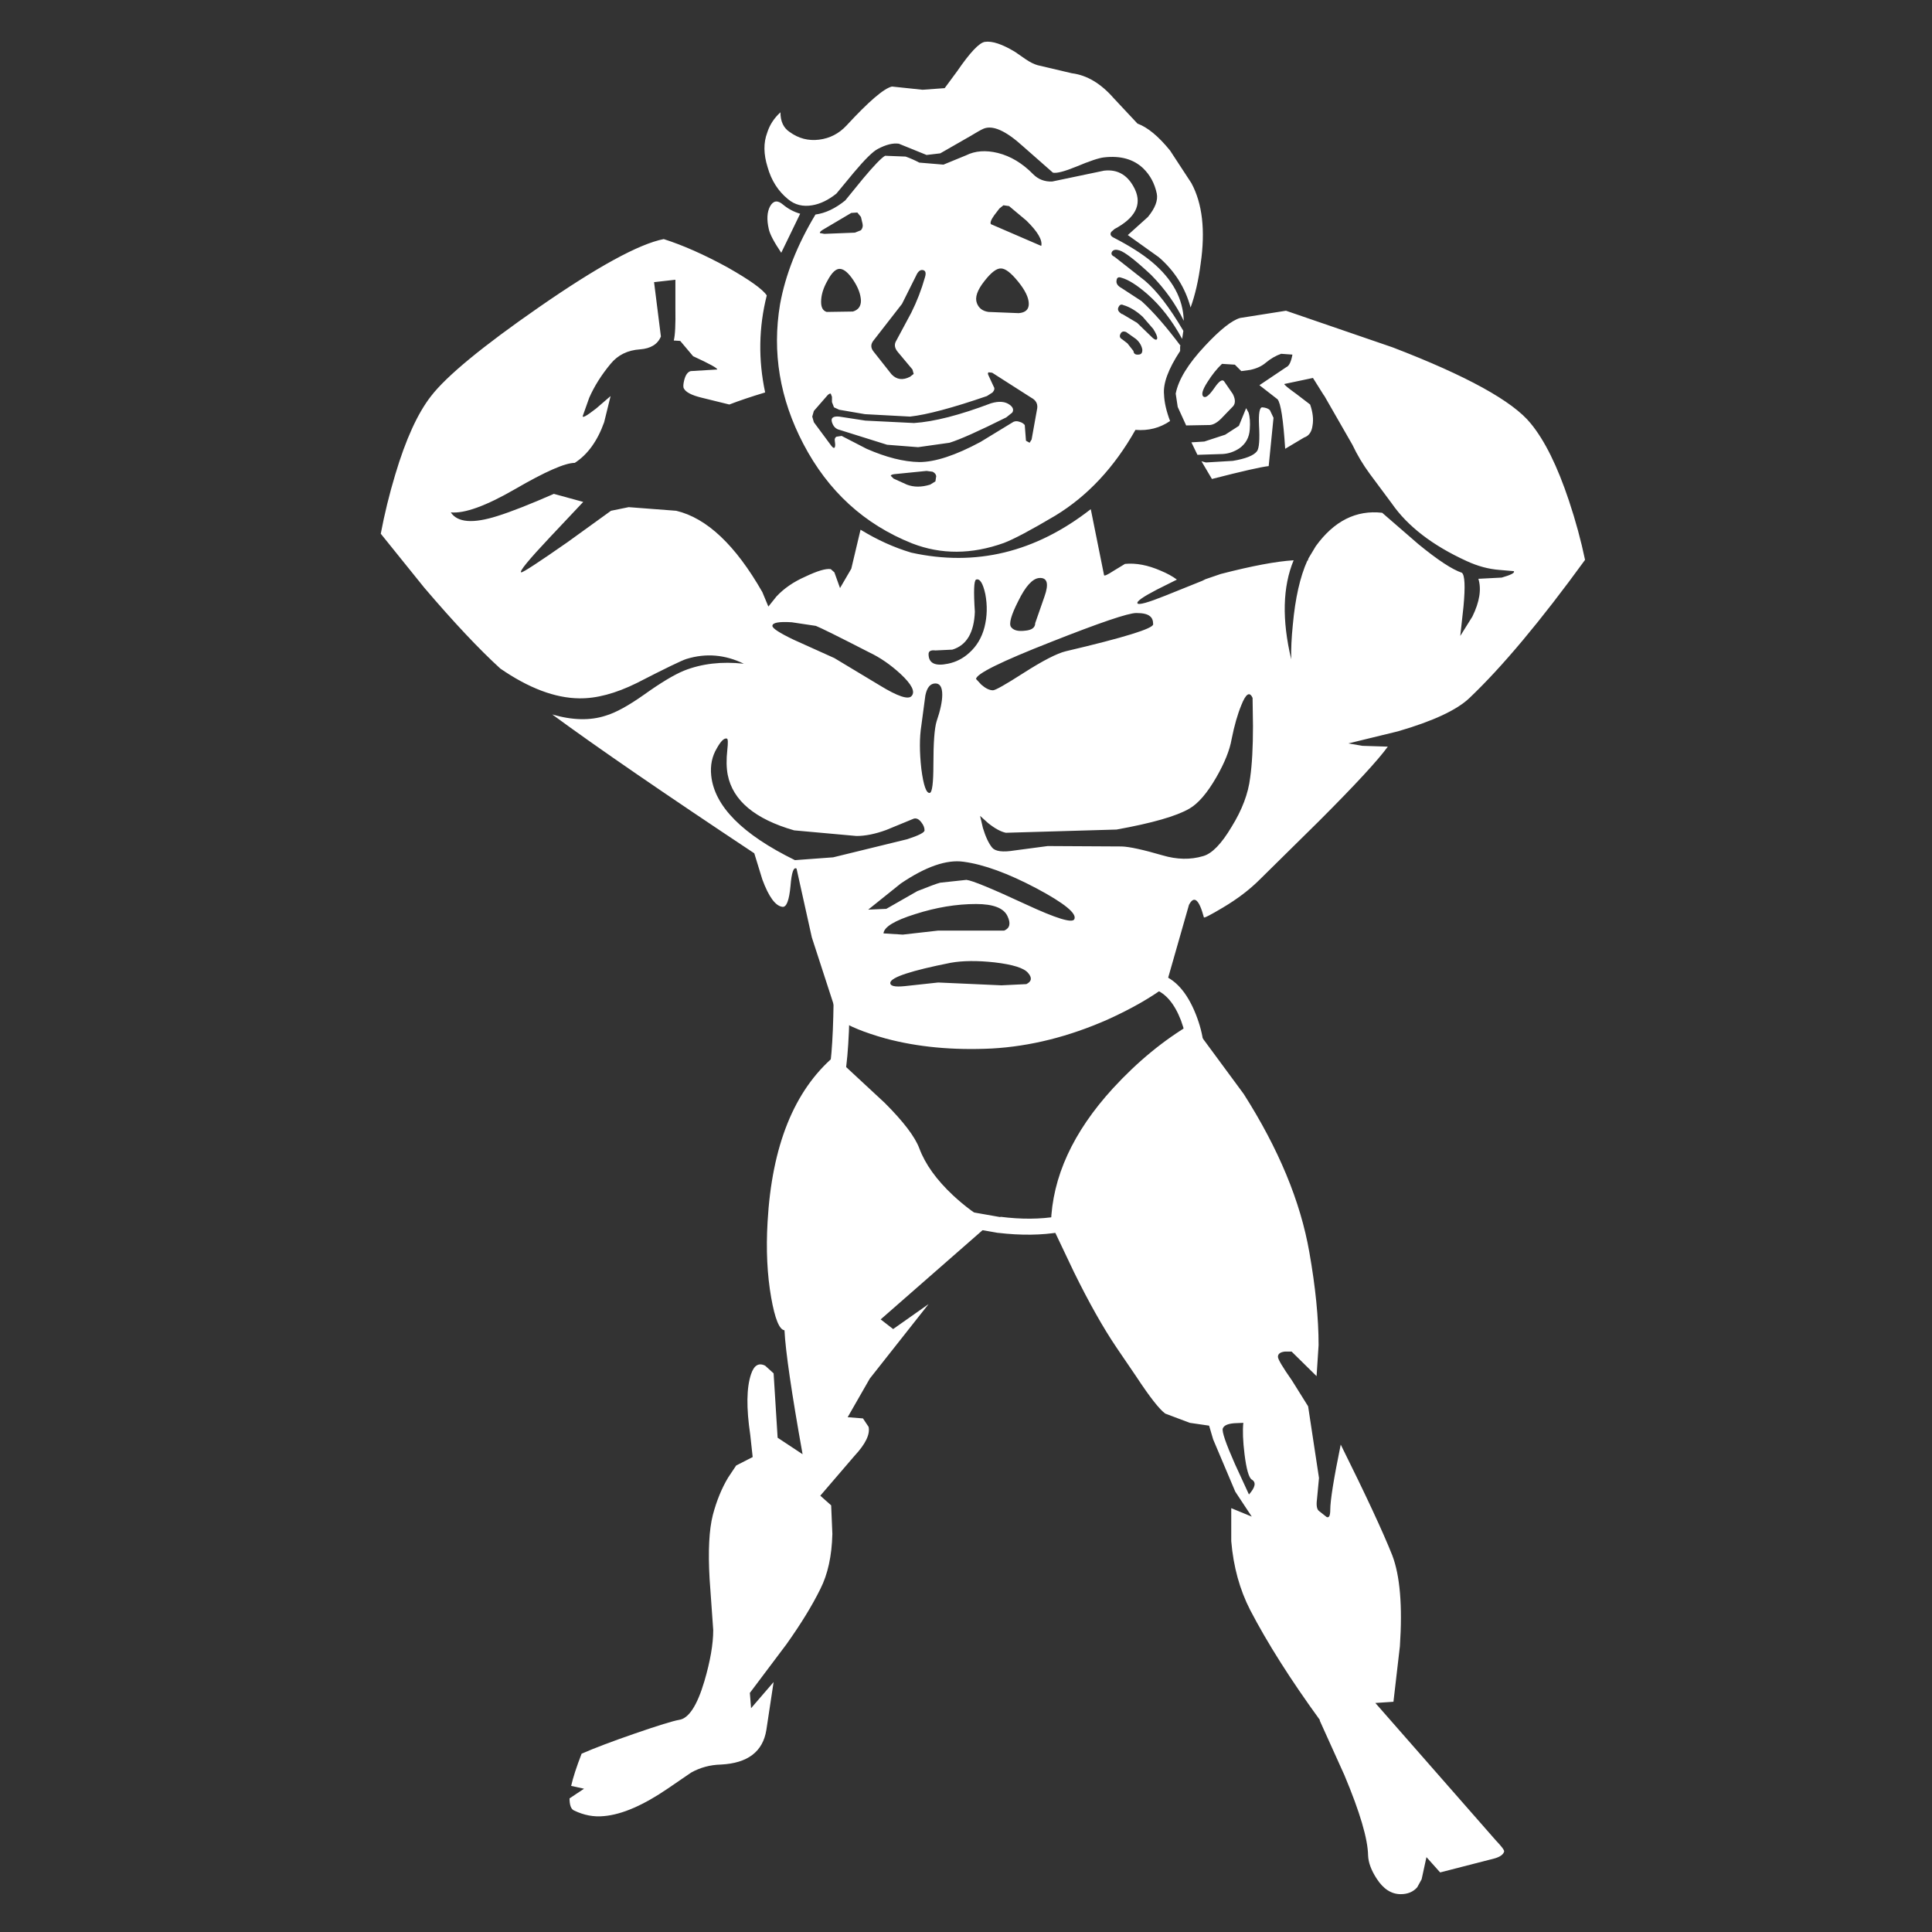<?xml version="1.0" encoding="utf-8"?><svg id="Strength" image-rendering="auto" baseProfile="basic" version="1.1" x="0px" y="0px" width="240" height="240" xmlns="http://www.w3.org/2000/svg" xmlns:xlink="http://www.w3.org/1999/xlink"><rect width="100%" height="100%" fill="#333333" stroke="none"/><g id="Scene-1f3r1" overflow="visible"><g id="Symbol-5"><path fill="#FFF" stroke="none" d="M114.2,142.65 Q113.4,140.5 109.9,137 L103.65,131.2 Q96.15,137.6 95.35,151.8 95.05,156.95 95.8,161.2 96.5,165.15 97.45,165.25 97.65,169.2 99.7,180.65 L96.6,178.6 96.1,170.6 95.05,169.65 Q93.85,169.05 93.3,170.7 92.45,173.2 93.2,178.25 L93.5,181 91.45,182.05 90.45,183.55 Q89.25,185.55 88.55,188.2 87.85,190.95 88.15,196.15 L88.6,202.5 Q88.6,205.1 87.5,208.85 86.15,213.4 84.35,213.65 83.2,213.85 78.85,215.35 74.65,216.8 72.25,217.85 71.3,220.3 70.95,221.85 L72.55,222.2 70.75,223.4 Q70.75,224.65 71.3,224.9 73.15,225.8 75.05,225.6 78.4,225.3 83,222.15 L85.85,220.2 Q87.55,219.25 89.55,219.2 94.55,218.95 95.2,214.9 L96.1,208.95 93.3,212.2 93.15,210.3 97.7,204.25 Q100.4,200.45 101.9,197.4 103.3,194.65 103.4,190.55 L103.25,187 101.9,185.8 106.15,180.85 Q108.2,178.65 107.9,177.25 L107.2,176.2 105.3,176.05 108.05,171.25 115.35,162 110.95,165.1 109.4,163.9 123.05,151.95 Q120.55,150.5 118.4,148.5 115.3,145.6 114.2,142.65 M97.25,25.4 Q96.25,24.55 95.65,25.65 95.1,26.7 95.5,28.45 95.7,29.4 97.05,31.4 L99.4,26.55 Q98.2,26.2 97.25,25.4 M156.8,50.6 Q156.3,50.6 156.4,52.85 156.55,55.5 156.15,56.05 155.55,56.85 153.15,57.25 L149.8,57.45 149.25,57.3 150.55,59.5 Q156.2,58.05 157.6,57.9 L158.2,51.9 157.75,50.95 Q157.45,50.65 156.8,50.6 M152.2,54 L149.6,54.85 148,54.95 148.75,56.5 151.85,56.4 Q152.95,56.35 153.95,55.7 155.15,54.85 155.25,53.35 155.35,52.05 155.1,51.25 L154.8,50.7 153.9,52.9 152.2,54 M138.05,28.8 L138.45,28.45 Q142.3,26.4 141,23.55 139.75,20.9 137.15,21.2 L130.7,22.55 Q129.3,22.6 128.35,21.65 126.35,19.6 123.95,19 121.7,18.45 120,19.3 L117.2,20.45 114.2,20.2 Q113.35,19.75 112.5,19.45 L109.95,19.35 Q109.25,19.75 107.2,22.2 L105,24.9 Q103.15,26.4 101.3,26.65 97.9,32.3 96.9,37.8 95.4,46.75 99.8,55.15 104.4,63.95 113.3,67.5 118.7,69.6 124.7,67.45 126.55,66.75 131.1,64.05 137.1,60.4 141.05,53.4 143.45,53.6 145.35,52.3 144.65,50.45 144.6,49 144.4,46.95 146.6,43.6 L146.6,43 146.65,42.95 Q143.95,39.35 141.8,37.4 L139.35,35.8 Q138.6,35.4 138.7,34.85 138.75,34.3 139.3,34.5 140.6,34.85 142.55,36.55 145,38.7 146.85,42.1 L147,41.1 Q144.45,36.75 142.2,34.85 L138.45,31.9 Q137.9,31.65 138.15,31.25 138.4,30.9 139.05,31.1 140.05,31.4 143,34.15 145.6,36.8 147.05,39.85 146.95,35.75 143.05,32.5 141.3,31.05 138.4,29.55 137.75,29.25 138.05,28.8 M139.35,39 Q138.7,38.6 138.95,38.15 139.15,37.7 139.55,37.9 140.75,38.25 141.95,39.35 L143.25,40.85 Q143.8,41.7 143.75,42.05 143.65,42.5 142.8,41.6 L141.25,40.1 139.4,39 139.4,39.05 139.35,39 M140.8,43.6 L140.05,42.65 139.4,42.15 Q138.95,41.9 139.2,41.45 139.4,41.05 139.9,41.25 L141.1,42.1 Q141.75,42.65 141.9,43.4 141.95,44.05 141.4,44.05 140.85,44.1 140.8,43.6 M124.15,25.9 L124.65,25.5 125.35,25.6 127.5,27.4 Q129.6,29.45 129.35,30.55 L123.1,27.85 Q122.9,27.6 123.5,26.75 L124.15,25.9 M114.65,33.55 Q115.15,33.65 114.9,34.45 114.25,36.75 113.2,38.85 L111.35,42.3 Q110.9,43 111.55,43.75 L113.35,45.9 113.5,46.45 113.05,46.8 Q111.7,47.5 110.75,46.5 L108.5,43.65 Q107.95,42.95 108.55,42.25 L112.05,37.75 113.8,34.25 Q114.15,33.45 114.65,33.55 M122.8,38.75 Q121.7,38.6 121.35,37.65 120.95,36.6 122.3,34.9 123.55,33.3 124.35,33.35 125.15,33.35 126.45,34.95 127.8,36.6 127.8,37.75 127.8,38.8 126.55,38.9 L122.8,38.75 M101.85,28.95 Q101.8,28.8 102.2,28.55 L105.75,26.45 106.5,26.4 106.95,26.95 107.15,27.8 Q107.25,28.25 106.95,28.6 L106.2,28.9 102.4,29.05 101.85,28.95 M106,34.8 Q106.9,36.15 106.95,37.35 106.95,38.4 105.95,38.7 L102.7,38.75 Q102,38.55 102,37.5 102,36.25 102.8,34.85 103.6,33.35 104.35,33.4 105.1,33.45 106,34.8 M103.2,48.9 L103.35,49.3 103.35,49.95 103.6,50.6 104.25,50.9 107.45,51.45 113.05,51.75 Q116.2,51.4 122.6,49.2 L123.3,48.75 Q123.65,48.35 123.45,48.05 L122.8,46.65 Q122.65,46.35 122.8,46.25 L123.25,46.3 128.1,49.4 Q128.95,49.85 128.85,50.7 L128.15,54.6 127.9,55 127.45,54.75 127.3,52.8 Q127.05,52.5 126.65,52.4 126.25,52.25 125.9,52.4 L121.8,54.9 Q117.15,57.4 114.2,57.4 111.3,57.35 107.65,55.75 L104.55,54.15 103.9,54.25 Q103.65,54.4 103.7,54.75 L103.75,55.2 Q103.75,56 103.25,55.35 L101.1,52.45 100.9,51.75 101.1,51.05 102.8,49.1 Q103.05,48.85 103.2,48.9 M115.85,58.6 Q116.25,58.8 116.3,59.15 L116.2,59.8 115.55,60.2 Q113.95,60.7 112.65,60.2 L111,59.45 110.65,59.1 Q110.7,58.95 111.1,58.9 L115.1,58.5 115.85,58.6 M104.25,51.75 Q103.1,51.65 103.35,52.45 103.6,53.25 104.3,53.4 L110.2,55.25 114.05,55.55 117.95,55 Q119.9,54.4 125,51.85 L125.75,51.25 Q126.05,50.75 125.45,50.3 124.6,49.65 123.1,50.1 117.3,52.3 113.55,52.55 L107.5,52.25 104.25,51.75 M98.1,16.4 Q96.95,15.65 96.95,13.95 95.75,15.05 95.3,16.5 94.6,18.35 95.35,20.75 96.05,23.25 97.9,24.75 99.15,25.8 100.9,25.5 102.4,25.25 103.9,24.05 L106.05,21.45 Q108.15,18.95 109.05,18.5 110.55,17.7 111.65,17.85 L115.1,19.25 116.8,19.05 120.55,16.9 Q121.7,16.2 122.15,16 123.85,15.25 127.05,18.15 L130.8,21.45 Q131.5,21.6 133.7,20.7 136.2,19.65 137.15,19.55 140.2,19.2 142,20.9 143.3,22.15 143.7,24.05 143.95,25.3 142.6,26.95 L140.1,29.2 143.95,31.95 Q146.9,34.5 147.9,38.2 148.75,35.85 149.15,32.75 150.05,26.55 148,22.75 L145.35,18.7 Q143.2,16.05 141.3,15.35 L138.35,12.2 Q135.95,9.45 133.15,9.1 L128.9,8.1 Q128.2,7.9 127.4,7.35 L126.1,6.45 Q123.7,5 122.35,5.2 121.3,5.35 118.9,8.85 L117.35,10.95 114.6,11.15 110.8,10.75 Q109.3,11.1 105.15,15.6 103.75,17.1 101.75,17.35 99.75,17.6 98.1,16.4 M173.1,211.4 L173.9,204.5 Q174.4,197 172.95,193.2 171.2,188.8 166.55,179.45 165.25,185.8 165.25,187.55 165.25,188.65 164.8,188.45 L163.85,187.7 Q163.45,187.4 163.6,186.25 L163.85,183.6 162.5,174.7 160.5,171.5 Q158.75,169 158.75,168.55 158.75,168 159.6,167.9 L160.45,167.9 163.55,170.95 163.8,167.1 Q163.8,162.05 162.65,155.55 161,146.1 154.5,135.9 L148.05,127.15 Q142.85,130.2 138.25,135.2 130.8,143.35 130.55,152 L133.4,158 Q136.2,163.7 138.7,167.4 L141.15,171 Q143.65,174.8 144.75,175.6 L147.8,176.75 150.2,177.1 150.7,178.8 153.45,185.3 155.5,188.4 152.95,187.35 152.95,191.45 Q153.35,196.2 155.3,200 158.5,206.15 163.95,213.65 L163.95,213.75 167,220.5 Q169.9,227.4 169.95,230.5 170,231.8 171,233.35 172.25,235.3 174,235.3 175.3,235.3 176.05,234.45 L176.6,233.45 177.2,230.7 178.9,232.6 185.7,230.85 Q186.7,230.55 186.85,230 186.9,229.75 185.8,228.6 L170.85,211.55 173.1,211.4 M153.3,176.8 L154.45,176.75 Q154.3,178.2 154.6,180.65 154.95,183.45 155.5,183.8 156.35,184.3 155.15,185.65 L153.4,181.85 Q151.7,178 151.9,177.45 152.1,176.9 153.3,176.8 M194.9,62.2 Q192.75,55.75 190.15,52.6 186.8,48.45 173,43.15 L159.75,38.6 154.05,39.5 Q152.5,39.95 149.7,42.95 146.55,46.3 146.05,48.9 L146.3,50.55 147.35,52.85 150.1,52.8 Q150.85,52.85 151.7,52 L153.05,50.6 Q153.7,50.05 153.15,48.95 L152.05,47.35 Q151.7,46.95 150.85,48.2 149.95,49.5 149.55,49.3 149,49 150,47.45 150.85,46.1 151.8,45.2 L153.4,45.3 154.2,46.1 155.3,45.95 Q156.5,45.7 157.25,45.05 158.15,44.3 159.15,43.95 L160.55,44.05 Q160.3,45.4 159.8,45.6 L156.45,47.85 158.7,49.6 Q159.3,50.3 159.65,55.75 L162,54.35 Q162.9,54.05 163.05,52.85 163.25,51.7 162.75,50.25 L161.05,48.95 Q159.45,47.8 159.55,47.7 L163.1,46.95 164.45,49.1 164.5,49.15 168,55.25 Q168.9,57.15 170.15,58.85 L172.9,62.55 Q175.85,66.8 182.2,69.7 184.25,70.65 186.3,70.8 L188.05,70.95 Q188.3,71.25 186.55,71.75 L183.65,71.9 Q184.25,73.85 182.9,76.6 L181.4,79 181.8,75.35 Q182.15,71.6 181.6,71.15 179.8,70.55 176.2,67.6 L171.7,63.7 Q166.85,63.15 163.45,67.85 L162.55,69.35 162.45,69.65 162.4,69.65 Q161.05,72.65 160.6,77.6 160.35,80.05 160.4,81.9 158.65,74.55 160.7,69.6 157.45,69.8 151.65,71.3 L149.75,71.95 149.35,72.15 144.75,74 Q141.5,75.3 141.3,74.95 141.1,74.6 143.7,73.25 L146.2,72 Q145.4,71.4 144.2,70.9 141.8,69.85 139.75,70.05 L138.35,70.9 Q137.2,71.65 137.15,71.45 L135.5,63.25 Q125.2,71.3 113.2,68.65 110,67.7 106.9,65.8 L105.75,70.65 104.35,73.05 103.65,71.1 103.2,70.7 Q102.3,70.55 100,71.65 97.85,72.6 96.45,74.1 L95.45,75.35 94.7,73.55 Q89.7,64.8 84,63.45 L78.1,63 75.9,63.45 70.5,67.35 Q65.05,71.15 64.75,71.1 64.3,71 68.35,66.7 L72.45,62.35 68.8,61.35 Q64.35,63.3 61.8,64.1 57.25,65.55 56,63.65 58.55,63.9 64,60.75 69.6,57.5 71.4,57.5 73.8,55.95 75.05,52.45 L75.85,49.2 74.05,50.75 Q72.25,52.15 72.4,51.65 L73.2,49.4 Q74.15,47.25 75.85,45.2 77.2,43.55 79.5,43.4 81.5,43.25 82.1,41.8 L81.25,35.05 83.9,34.75 83.9,38.25 Q83.95,41.35 83.7,42.3 L84.5,42.35 86.1,44.25 Q89.15,45.65 89.1,45.9 L85.8,46.1 Q85.25,46.25 85,47.2 84.8,48 84.95,48.25 85.3,48.95 87.15,49.4 L90.6,50.25 Q92.4,49.55 95.05,48.75 93.75,42.65 95.25,36.7 94.5,35.55 90.35,33.2 86.05,30.85 82.45,29.7 77.85,30.6 66.9,38.2 56.45,45.45 53.55,49.2 51.05,52.4 49.1,58.95 48,62.6 47.3,66.3 L52.7,73 Q58.2,79.45 62.15,83.05 67.45,86.7 71.95,86.75 75.15,86.8 79.1,84.85 84.45,82.1 85.3,81.85 88.9,80.75 92.4,82.45 88.3,82 85,83.3 83.15,84.05 80,86.3 77.1,88.35 75.25,88.9 72.35,89.85 68.6,88.75 76.9,94.85 93.7,106 L94.7,109.25 Q95.9,112.5 97.2,112.65 97.95,112.75 98.2,110.05 98.4,107.55 98.95,107.9 L100.85,116.45 104.15,126.6 Q106.05,127.9 110,129 115.95,130.6 123.2,130.25 130.35,129.85 137.6,126.65 142,124.65 144.8,122.55 L147.7,112.4 Q148.65,110.6 149.55,113.95 149.55,114.15 151.9,112.75 154.6,111.15 156.5,109.25 L163.85,102 Q170.55,95.3 172.4,92.75 L169.25,92.65 167.5,92.35 173.65,90.85 Q180.2,88.95 182.55,86.7 188.65,80.9 196.9,69.55 196.15,65.95 194.9,62.2 M122.4,73.8 Q122.8,75.9 122.3,77.9 121.8,79.85 120.4,81.1 119.25,82.15 117.75,82.45 115.35,82.95 115.35,81.25 115.35,80.7 116.2,80.8 L118.3,80.7 Q120.95,79.9 121.1,76 120.85,72.2 121.25,72 121.95,71.75 122.4,73.8 M127.3,78.35 Q126.05,78.5 125.6,77.9 125.15,77.3 126.5,74.65 127.85,71.9 129.1,71.8 130.6,71.7 129.75,74.1 L128.6,77.4 Q128.6,78.25 127.3,78.35 M117.05,86.3 Q117.05,87.55 116.35,89.6 115.95,90.9 115.95,94.95 115.95,98.4 115.5,98.5 114.85,98.6 114.45,95.5 114.1,92.35 114.45,90.15 L114.95,86.4 Q115.25,84.9 116.2,84.9 117.05,84.9 117.05,86.3 M113.25,86.45 Q112.65,87.2 109.3,85.15 L103.65,81.75 98.55,79.45 Q95.95,78.2 95.95,77.75 95.95,77.15 98.35,77.3 L101.35,77.75 Q102.25,78.1 108,81.05 110,82 111.85,83.7 113.95,85.65 113.25,86.45 M121.9,85.05 L121.25,84.35 Q121.25,83.4 130.55,79.75 139.65,76.15 141.15,76.15 142.4,76.15 142.85,76.55 143.25,76.85 143.25,77.55 143.25,78.35 132.4,80.9 130.75,81.3 127.15,83.6 123.8,85.75 123.35,85.75 122.7,85.75 121.9,85.05 M90.3,91.75 Q90.5,91.8 90.35,93.15 90.15,94.95 90.4,96.25 91.35,101.05 98.65,103.15 L106.4,103.85 Q108.05,103.85 110.1,103.1 L113.5,101.7 Q114,101.55 114.45,102.15 114.85,102.65 114.85,103.15 114.85,103.55 112.7,104.25 L103.5,106.5 98.75,106.85 Q88.95,102.05 88.35,96.35 88.15,94.45 89.05,92.95 89.8,91.6 90.3,91.75 M122.75,102.25 Q124,103.25 124.95,103.45 L138.7,103.05 Q145.35,101.85 147.75,100.45 149.4,99.5 151.1,96.55 152.65,93.85 153,91.8 153.5,89.3 154.2,87.6 155.05,85.45 155.6,86.7 L155.65,90.2 Q155.65,94.15 155.3,96.6 154.95,99.55 153,102.7 151.1,105.9 149.45,106.35 147.1,107.05 144.4,106.25 140.8,105.2 139.35,105.15 L130.15,105.1 126,105.65 Q123.85,106 123.25,105.3 122.6,104.5 122.1,102.85 L121.75,101.35 122.75,102.25 M113.95,110.7 L110.1,112.9 107.85,113 111.9,109.75 Q116.55,106.6 119.7,107.05 123.45,107.55 128.75,110.35 134,113.15 133.45,114.2 133.05,114.95 127.45,112.35 121.1,109.4 120.05,109.3 L116.8,109.65 Q116.2,109.8 113.95,110.7 M109.75,115.95 Q109.85,114.75 113.7,113.55 117.6,112.3 121.25,112.3 124.45,112.3 125.15,113.8 125.8,115.15 124.75,115.6 L116.55,115.6 112.15,116.1 109.75,115.95 M127.5,122.25 L124.4,122.4 116.55,122.05 112.4,122.5 Q110.5,122.7 110.6,122.05 110.8,121.05 118.1,119.6 120.35,119.2 123.55,119.55 126.95,119.95 127.7,120.85 128.5,121.75 127.5,122.25Z"/></g><path fill="#FFF" stroke="none" d="M119.75,151.4 Q119.65,151.8 119.9,152.15 120.1,152.45 120.55,152.55 L123.95,153.15 124,153.15 Q128.25,153.65 131.75,153.05 132.15,152.95 132.4,152.65 L132.55,151.9 Q132.45,151.45 132.15,151.25 L131.4,151.1 Q128.15,151.65 124.25,151.15 L124.3,151.2 120.9,150.6 Q120.45,150.5 120.15,150.75 119.8,150.95 119.75,151.4 M103.75,119.65 Q103.45,119.95 103.45,120.4 L103.55,124.5 Q103.45,132 102.7,134.55 102.6,134.95 102.8,135.35 L103.35,135.8 104.15,135.75 104.6,135.15 Q105.45,132.45 105.55,124.5 L105.45,120.35 105.15,119.65 Q104.85,119.35 104.45,119.35 104,119.35 103.75,119.65 M144.05,121 L143.3,121.05 142.8,121.65 Q142.65,122.05 142.85,122.4 143.05,122.75 143.45,122.9 145.5,123.65 146.7,126.75 147.3,128.4 147.5,129.9 L147.9,130.55 148.65,130.75 149.3,130.4 149.5,129.65 Q149.3,127.9 148.55,126 146.9,121.85 144.05,121Z"/></g></svg>